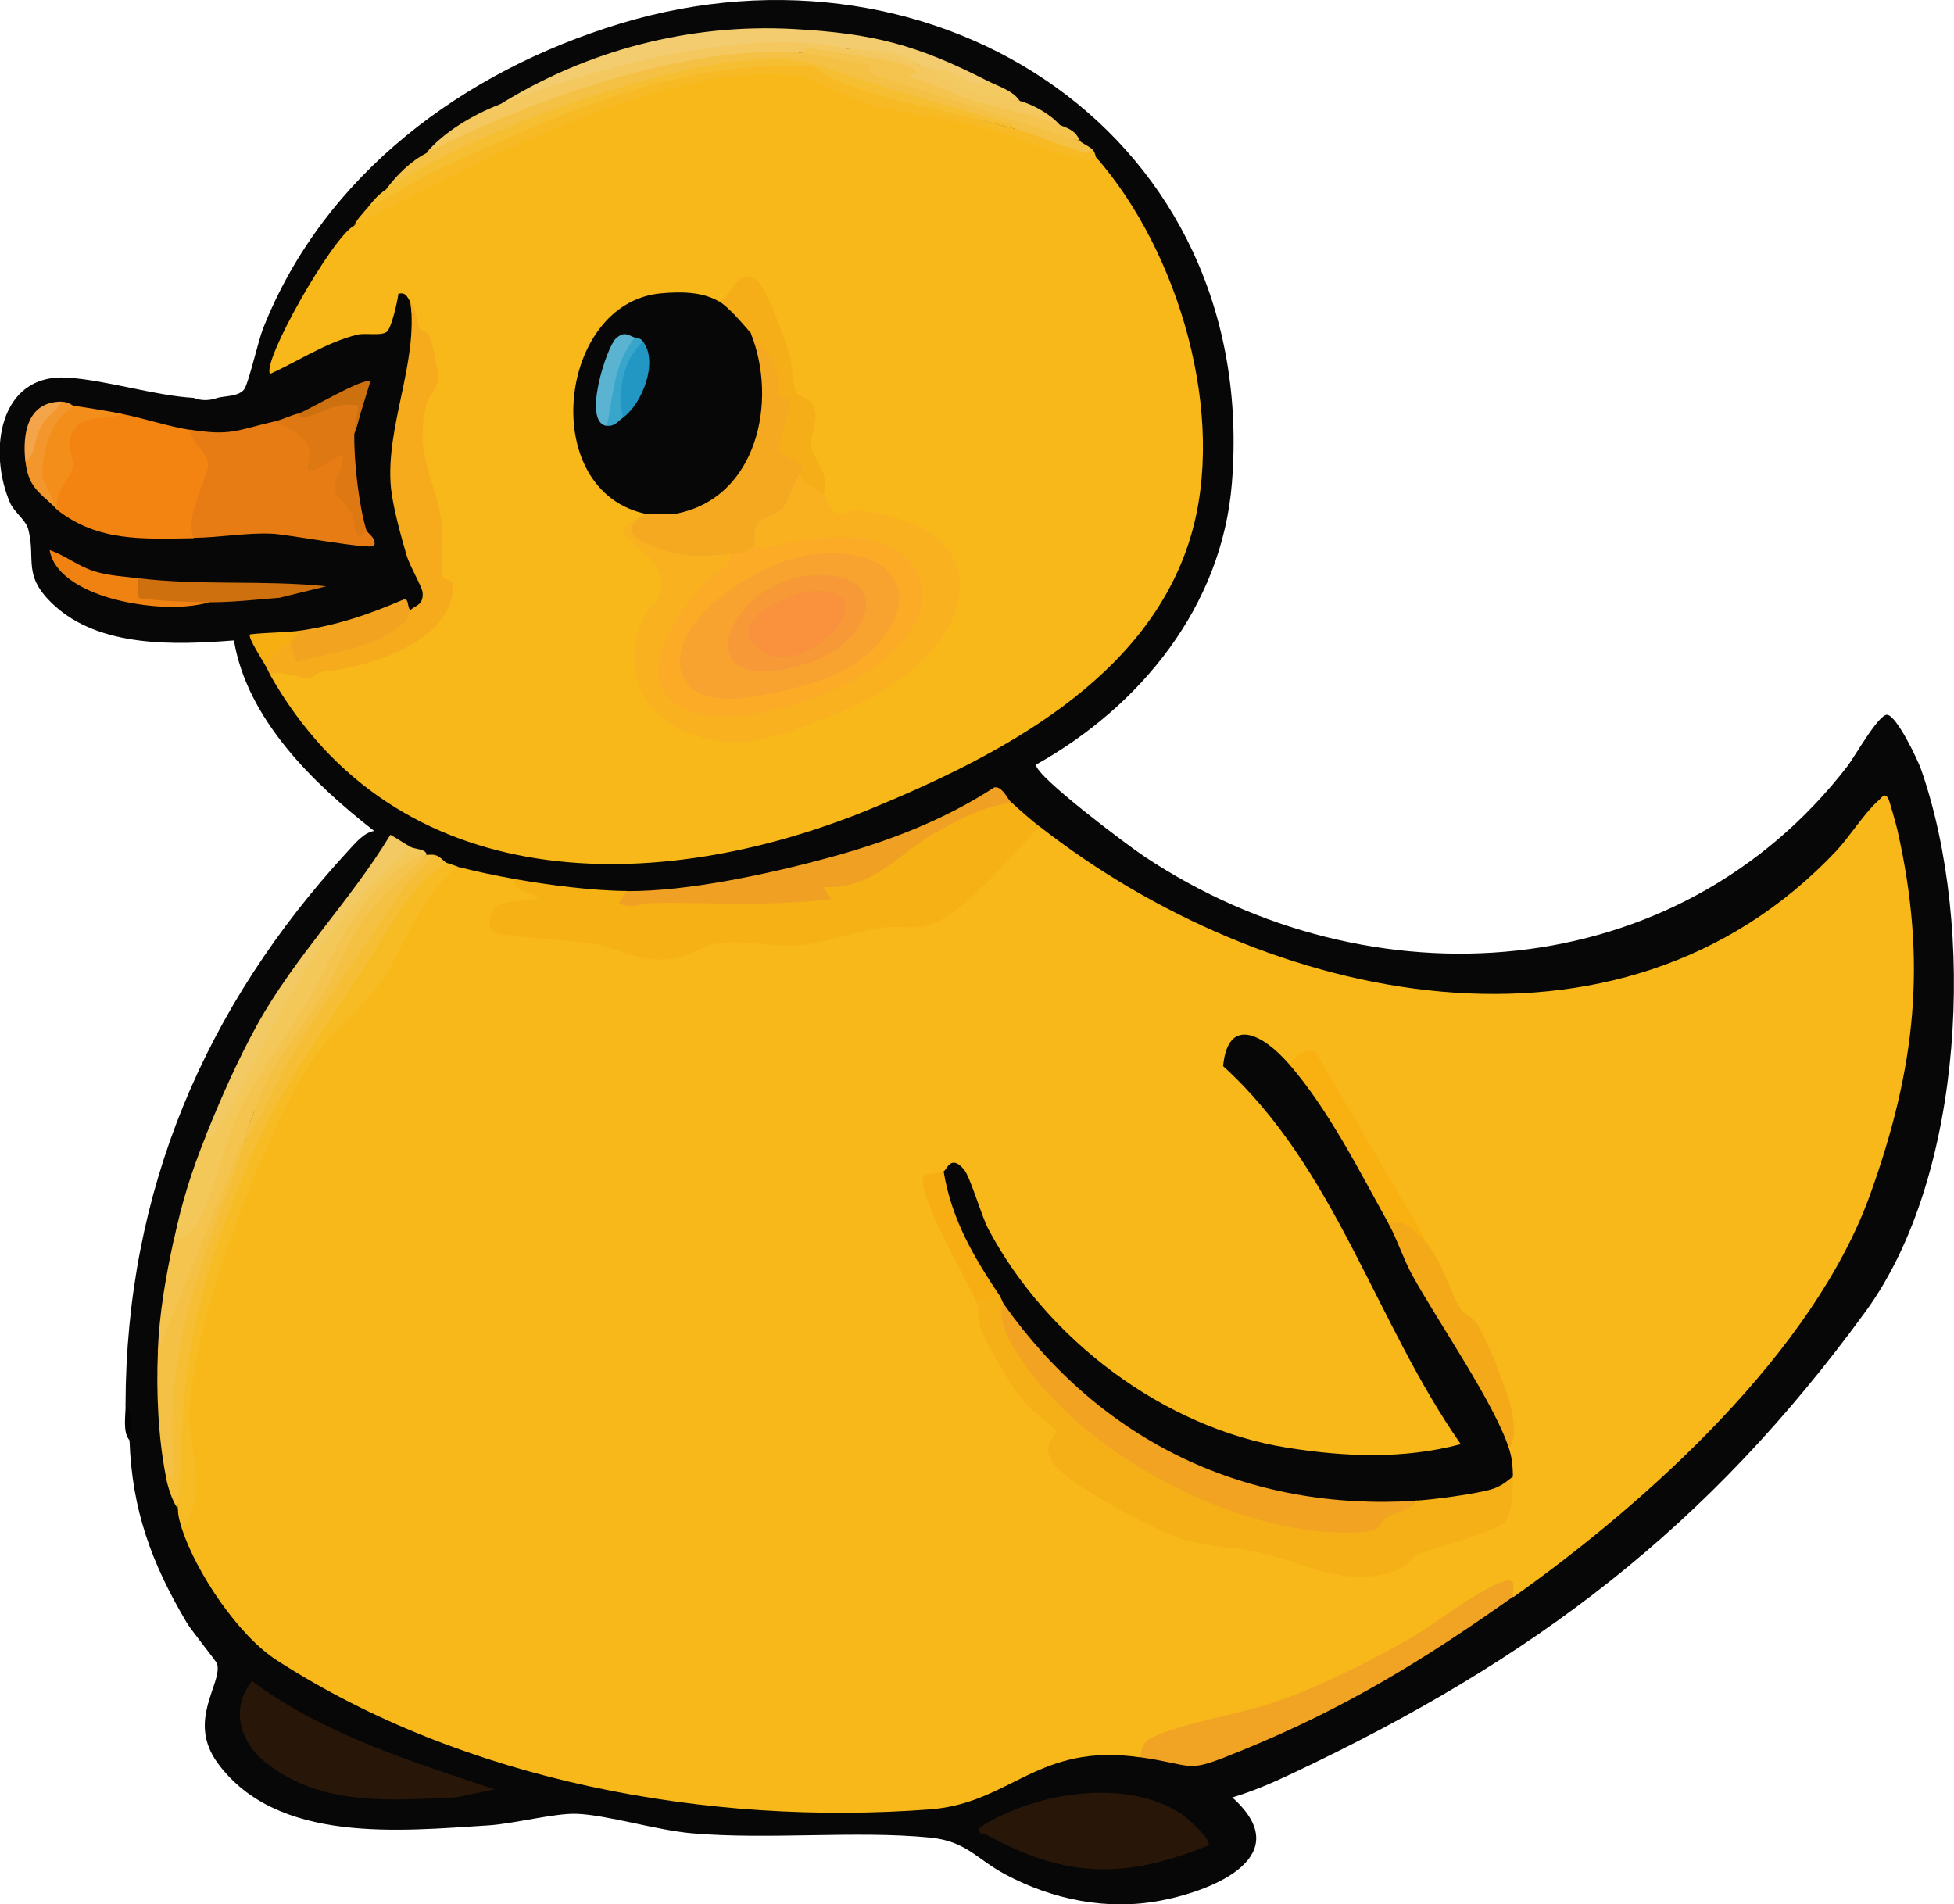 <?xml version="1.0" encoding="UTF-8"?><svg id="Layer_2" xmlns="http://www.w3.org/2000/svg" viewBox="0 0 151.61 147.75"><defs><style>.cls-1{fill:#f9b120;}.cls-2{fill:#f1a424;}.cls-3{fill:#f3c964;}.cls-4{fill:#de7812;}.cls-5{fill:#f2a421;}.cls-6{fill:#f6b115;}.cls-7{fill:#f6be31;}.cls-8{fill:#2397c3;}.cls-9{fill:#ce700e;}.cls-10{fill:#f3972c;}.cls-11{fill:#f9913d;}.cls-12{fill:#281709;}.cls-13{fill:#f5c44f;}.cls-14{fill:#f4a919;}.cls-15{fill:#f7ae10;}.cls-16{fill:#f7ba24;}.cls-17{fill:#f4c759;}.cls-18{fill:#f5a920;}.cls-19{fill:#38a5ca;}.cls-20{fill:#f5ae18;}.cls-21{fill:#f38e1b;}.cls-22{fill:#cd700f;}.cls-23{fill:#f7ae12;}.cls-24{fill:#f6b017;}.cls-25{fill:#f2cc6f;}.cls-26{fill:#f8b819;}.cls-27{fill:#f5c144;}.cls-28{fill:#f7bb24;}.cls-29{fill:#f5be34;}.cls-30{fill:#f8b111;}.cls-31{fill:#f38412;}.cls-32{fill:#f5ab1c;}.cls-33{fill:#f8a22f;}.cls-34{fill:#070707;}.cls-35{fill:#f79936;}.cls-36{fill:#f1a321;}.cls-37{fill:#f4c85f;}.cls-38{fill:#f5c143;}.cls-39{fill:#e67c13;}.cls-40{fill:#5bb3d2;}.cls-41{fill:#f4a549;}.cls-42{fill:#f3c961;}.cls-43{fill:#f0a023;}.cls-44{fill:#f08212;}.cls-45{fill:#fbab26;}</style></defs><g id="Layer_1-2"><path class="cls-34" d="M16.91,30.86c.61-.15,1.57-.09,2.02-.63.34-.41,1.1-3.78,1.48-4.74C25.14,13.52,35.97,5.53,48.09,1.84c24.74-7.53,49.67,8.79,47.49,35.67-.77,9.54-7.09,17.29-15.2,21.82-.02.92,7.2,6.32,8.42,7.13,17.53,11.65,41.29,10.14,54.54-7.01.57-.74,2.45-4.1,3.1-3.99.75.13,2.33,3.43,2.62,4.25,4.26,12.2,3.39,31.47-4.29,42.02-12.26,16.85-25.87,27.1-44.59,35.91-1.46.69-3.01,1.36-4.57,1.82,5.06,4.52-1.36,7.2-5.53,8s-8.4-.06-12.1-2.04c-2.26-1.21-2.99-2.57-5.86-2.85-5.78-.55-12.38.18-18.35-.32-2.81-.23-6.67-1.44-9.05-1.52-1.67-.06-4.88.78-6.82.9-6.85.43-16.39,1.45-21-4.82-2.44-3.32.36-6.15-.05-7.71-.05-.19-1.99-2.57-2.38-3.23-2.71-4.58-4.23-8.72-4.42-14.1l-.31-2.8c.04-16.58,6.16-30.9,17.26-42.94.56-.6,1.21-1.42,2.03-1.56-4.75-3.7-9.85-8.66-10.88-14.78-4.54.35-10.42.59-14.02-2.79-2.43-2.28-1.32-3.47-1.94-5.84-.18-.7-1.09-1.33-1.4-2.03-1.72-3.92-.93-10.06,4.44-9.73,3.03.19,6.76,1.4,9.79,1.57.58.23,1.2.23,1.87,0Z"/><path d="M10.06,111.76c-.56-.61-.31-1.93-.31-2.8.58.63.28,1.91.31,2.8Z"/><path class="cls-26" d="M117.4,123.9c-.55-.44-1-.52-1.35-.26-7.73,5.32-16.08,9.43-25.39,11.33-.83.35-1.56.81-2.19,1.38-7.98-1.16-10.02,3.57-16.34,4.04-17.2,1.29-36.07-2.16-50.65-11.57-3-1.93-6.25-6.8-7.37-10.21l.48-3.29c-.85-13.9,5.04-29.09,14.39-39.41l3.02-5.39c.87-1.73,2.07-2.81,3.58-3.25,1.32.34,3.01.7,4.36.93l.69.52c3.53,1.11.26,1.82-1.72,2.1l-.27,1,7.26.75c3.73,1.33,6.29,1.72,9.96-.02,4.39.34,8.23.14,12.5-1.19,2.62.08,4.62-.05,6.53-2.13l5.1-5.25.72.18c17.52,13.7,44.89,19.75,61.76,1.87,1.01-1.07,2.22-2.99,3.26-3.9.28-.24.5-.7.79-.15.08.14.62,2.06.7,2.42,2.32,10.25,1.41,18.45-2.1,28.24-4.38,12.23-17.26,23.88-27.69,31.27Z"/><path class="cls-26" d="M85.04,12.19c6.44,7.35,10.2,20.09,7.31,29.56-3.35,10.99-14.86,16.91-24.75,20.99-16.65,6.87-36.86,6.93-46.66-10.41.05-.82.51-.85,1.23-.7,2.14.51,5.92-.54,8.02-1.45,1.36-.59,2.72-1.36,3.61-2.58.5-.7,1.26-2.13.15-2.42-.28-1.46-.38-3-.3-4.59-1.7-4.08-1.79-7.88-.27-11.39l-.59-2.8c-.53-.71-.85-1.7-.95-2.99-.27-.37-.31-.75-.93-.62-.07.6-.54,2.72-.92,2.97-.49.32-1.58.05-2.27.21-2.41.59-4.53,2.03-6.76,3.04-.7-.86,4.82-10.64,6.53-11.51,4.94-3.38,10.88-6.11,16.52-8.29,7.69-2.97,16.12-5.77,23.6-1.51l8.94,2.02c2.89,1.05,5.72,1.88,8.5,2.49Z"/><path class="cls-6" d="M78.51,62.29c.69.63,1.44,1.29,2.18,1.87-2.2,2-5.85,6.89-8.7,7.63-1.21.32-2.37,0-3.55.18-2.24.35-4.66,1.3-6.94,1.4-1.75.08-3.98-.47-5.84-.17-1.16.18-2.2,1.1-3.76,1.22-2.62.2-3.82-.83-5.94-1.21-1.34-.24-7.17-.53-7.72-.93-.49-.35-.16-1.6.26-1.93.59-.47,2.49-.53,3.29-.6-.38-.72-1.92-.24-1.87-1.55,2.66.47,6.02.91,8.71.93.28.1.46.29.4.58,4.68-.19,9.38-.34,14.1-.44.51-.84,1.39-1.25,2.64-1.24,0,0,3.69-2.01,11.06-6.04.68-.3,1.11-.21,1.67.3Z"/><path class="cls-31" d="M14.73,33.35c1.18.62,2.35,1.99,1.94,3.41-.58,1.7-1.13,3.37-1.63,5-3.91.05-7.39.3-10.58-2.18-.5-1.14-.31-2.29.58-3.44-1.01-3.83,1.14-4.31,4.4-4.03,1.7.33,3.6.98,5.29,1.24Z"/><path class="cls-39" d="M21.26,32.72c1.79-.32,3.63,1.04,3.33,2.93,2.75-1.85,2.88-.17,1.98,2.3.93.84,1.19,1.89,1.4,3.09l.44.07c.08.27.84.64.62,1.24-.35.31-6.77-.9-7.92-.94-2.06-.09-4.03.3-6.08.32-.76-1.73,1.17-4.67,1.12-5.76-.03-.77-1.4-1.72-1.43-2.64,3.22.51,3.62.05,6.53-.62Z"/><path class="cls-32" d="M31.84,23.39c.62.87.4,1.55.72,2.09.09.16.57.2.77.61.16.32.66,2.7.67,3.1.02.98-.65,1.31-.89,2.16-1.08,3.95.85,6.14,1.21,9.63.11,1.08-.22,2.8,0,3.67.15.57,1.16-.11.73,1.71-.9,3.79-6.77,5.45-10.15,5.78-.29.03-.57.45-.98.47-.77.05-2.15-.7-2.97-.28-.12-.21-.2-.42-.31-.62-.61-1.17.82-2.54,1.87-1.87.48-.25.77-.03.87.66,1,.32,7.15-1.51,7.75-3.02l.72-.13c.29-.38,1.03-.34.94-1.38-.04-.44-.99-2.04-1.23-2.84-.43-1.46-1.09-3.85-1.23-5.31-.43-4.75,2.12-9.59,1.52-14.43Z"/><path class="cls-12" d="M93.75,143.18c-6.45,2.62-11.04,2.55-17.12-.78-.35-.19-.76.02-.61-.61,4.17-2.7,11.33-3.91,15.66-1.04.42.28,2.42,2.05,2.07,2.43Z"/><path class="cls-12" d="M38.37,138.83l-2.96.62c-5.13.24-10.44.71-14.75-2.66-2.04-1.6-2.82-4.21-1.11-6.36,5.54,4.13,12.32,6.23,18.82,8.4Z"/><path class="cls-2" d="M88.46,136.34c.1-.63.21-1.16.85-1.49,2.25-1.15,6.8-1.83,9.41-2.72,3.79-1.29,7.32-3.1,10.8-5.07,1.58-.9,5.9-4.23,7.41-4.42.84-.11.36.81.47,1.25-6.95,4.92-13,8.63-20.94,11.88-4.67,1.91-3.4,1.23-7.99.57Z"/><path class="cls-28" d="M35.57,67.26c-3.05,2.18-4.01,6.04-6.09,9-1.51,2.14-3.84,3.84-5.23,5.97-3.85,5.86-9.45,20.58-9.53,27.5-.04,2.92,1.48,6.19-.6,8.88-.16-.47-.33-1.06-.31-1.56-.25-2.47-.21-5.55.05-8.17.93-9.38,4.33-18.55,9.14-26.65.92-1.55,9.67-15.5,11.15-15.44.17,0,.34.08.51.16.36.1.7.25.93.31Z"/><path class="cls-43" d="M78.51,62.29c-2.01.18-4.38,1.41-6.13,2.43-2.89,1.69-4.63,4.28-8.5,4.11l.62.93c-4.58.57-9.24.25-13.86.3-.92,0-1.67.53-2.63.01l.62-.93c4.75.03,11.01-1.33,15.62-2.58s8.97-2.91,12.9-5.47c.63-.1.99.88,1.34,1.2Z"/><path class="cls-29" d="M34.64,66.95c-2.63,1.67-4.15,4.55-5.77,7.14-3.36,5.38-7.16,10.19-9.63,16.2-3.27,7.95-4.97,13.57-5.15,22.26-.03,1.64-.25,3.08-.3,4.5-.45-.61-.79-1.76-.93-2.49l.1-.4c-.87-6.46.83-11.92,3.1-18.11.94-2.56,1.89-5.16,3.03-7.63,2.26-5.64,5.71-10.86,9.13-16.03,1.48-2.24,3.39-4.63,5.5-6.06.45.1.8.59.93.62Z"/><path class="cls-16" d="M28.42,16.23c8.98-6,23.47-12.31,34.51-11.19,5.18,1.91,10.48,3.57,15.89,4.97l.47-.19c1.82.69,3.63,1.27,5.44,1.74.26.25.25.55.31.62-.53.42-.92.24-1.48.1-2.47-.62-4.99-1.78-7.54-2.44-2.78-.71-5.84-.99-8.54-1.73-1.57-.43-4.09-1.92-5.32-2.14-9.65-1.72-26.19,7.15-34.67,11.5.23-.48.6-.84.93-1.24Z"/><path class="cls-25" d="M76.64,6.28c.05.16.09.31.06.44-.17.76-3.8-.99-4.41-1.37-.49.62-.99.48-.93-.31-1.79-.68-3.66-1.1-5.6-1.24-9.02-.9-18.07,1.51-26.54,4.6l-.52-.24c6.78-4.25,14.82-6.35,22.86-5.91,6.24.34,9.62,1.24,15.09,4.04Z"/><path class="cls-27" d="M62.02,4.1c2.95-.11,6.13.68,8.38,2.2,4.6,1.34,9.06,2.89,13.4,4.65.27.23.69.39.93.62-.28.6-1,.13-1.41,0-1.51-.46-3.01-1.14-4.51-1.56-5.43-1.38-10.73-3.03-15.88-4.96-11.22-.92-22.75,4.49-32.52,9.7l-.44-.07c.78-1.08,1.92-2.19,3.11-2.8,6.69-4.24,20.62-9.3,28.48-8.2.17.02.31.2.45.42Z"/><path class="cls-13" d="M33.09,66.33c-5.1,5.82-9.29,12.78-12.96,19.67l-.42.24-6.75,18.55-.72.11c.12-3.02.61-5.78,1.24-8.71,1.72-2.19,2.9-4.77,3.53-7.74.49-1.07,1.06-2.15,1.63-3.2,2.21-4.08,4.89-8.94,7.46-12.74,1.03-1.54,4.33-5.7,5.85-6.35.29-.12.9-.06,1.14.16Z"/><path class="cls-17" d="M33.09,66.33c-.99.08-1.45.49-2.18,1.09-3.15,2.57-4.47,5.33-6.2,8.74s-4.72,6.9-6.34,10.47c-1.03,2.28-1.99,6.68-3.25,8.56-.47.71-.9.76-1.63,1.01.64-2.99,1.35-5.26,2.49-8.09,2.5-4.72,5.2-9.44,8.11-14.14,1.25-1.81,4.97-6.96,6.54-7.94.37-.23.78-.32,1.22-.32.31.18,1.26.15,1.24.62Z"/><path class="cls-7" d="M78.82,10.01c-5-1.43-9.82-1.98-14.67-4.08-.46-.2-.5-.77-1.74-.81-10.82-.32-19.59,4.02-29.12,8.36l-4.87,2.76c.55-.67.8-1.04,1.56-1.56,6.07-4.15,20.23-9.36,27.54-9.95,4.47-.36,4.82-.04,8.7,1.25s7.51,2.23,11.25,3.38c.5.15,1.06.13,1.36.66Z"/><path class="cls-37" d="M65.75,3.79c1.94.14,3.8.56,5.6,1.24.17.04.53.21.93.31,2.23.97,4.52,1.8,6.84,2.49,1.06.28,2.42,1.06,3.11,1.87-.17.14-.33.25-.46.21-3.91-.99-7.8-2.35-11.57-3.74l-.04-.52c-2.37-.87-5.54-1.65-8.16-1.56-8.9-.65-21.06,3.76-28.93,7.78,1.33-1.61,3.64-2.97,5.6-3.73,7.33-2.86,19.47-6.16,27.07-4.36Z"/><path class="cls-3" d="M31.84,65.71c-2.2,2.17-4.51,4.37-6.35,6.87-3.34,4.54-5.42,9.49-8.14,14.27-.11.19-1.01,1.86-1.38,1.26,1.12-2.8,2.52-5.96,3.99-8.61,2.91-5.26,7.24-9.63,10.33-14.73.52.29,1.03.64,1.55.93Z"/><path class="cls-4" d="M23.13,32.1l.67-.02c3.66-2.1,4.89-1.58,3.69,1.57-.04,2.06.34,5.5.93,7.47-.91,1.52-.88-.75-1.11-1.23-.29-.6-1.24-1.41-1.33-1.8-.18-.77.84-1.96.57-2.89-4.16,2.74-2.09.61-2.63-.61-.38-.86-1.84-1.52-2.66-1.88.68-.16,1.3-.49,1.87-.62Z"/><path class="cls-27" d="M19.09,88.42c-2.99,8.5-6.4,15.79-5.6,25.06.05.59.28,1.25-.62,1.07-.6-3.02-.75-6.57-.62-9.65l7.47-18.67c.12.63-.09,1.36-.62,2.18Z"/><path class="cls-38" d="M33.71,66.33l-2.48,2.65c-2.78,4.17-5.65,8.29-8.35,12.5-1.42,2.22-2.31,4.77-3.79,6.94.25-.71.4-1.53.62-2.18,1.28-3.83,3.24-5.71,5.24-8.92,1.11-1.79,1.92-4.12,3.16-5.86,1.32-1.85,3.38-3.53,4.98-5.13.18-.01.47-.03.62,0Z"/><path class="cls-5" d="M31.84,47.35c-.18.24-.06.57-.63,1.07-2.35,2.03-5.38,2.12-8.2,2.96l-.5-1.54c-.41-.37-.09-.68.93-.93,2.86-.45,5.13-1.22,7.77-2.35.58-.25.34.52.63.79Z"/><path class="cls-9" d="M10.69,44.86c4.83.59,9.76.13,14.62.63l-3.62.89c-1.82.14-3.57.35-5.4.35-1.7.21-8.27.64-5.6-1.87Z"/><path class="cls-13" d="M62.02,4.1c.31-.56,1.13-.3,1.62-.23,1.71.24,5.36.77,6.86,1.24.26.08.67.39.54.54l-.62.31c1.65.3,3.11,1.19,4.67,1.71,2.27.76,4.98,1.13,7.15,2.03.72.3,1.18.41,1.56,1.24l-16.49-5.29.31-.62c-1.9-.14-3.7-.8-5.6-.94Z"/><path class="cls-21" d="M9.44,32.1c-1.32.68-3.08-.19-3.88,1.56-.49,1.08.22,1.77.09,2.58s-1.58,2.07-1.19,3.33c-.12-.09-.2-.21-.31-.31-1.55-1.9-1.81-3.21-.77-5.49.41-.91,1.28-2.42,2.33-2.29,1.24.18,2.5.39,3.73.62Z"/><path class="cls-44" d="M10.69,44.86c.08.37-.21,1.51.18,1.56,1.65.23,3.74.3,5.42.3-2.23.64-5.19.36-7.4-.22-1.91-.5-4.67-1.66-5.04-3.82,1.23.42,2.2,1.25,3.48,1.65,1.11.34,2.22.39,3.36.53Z"/><path class="cls-10" d="M5.71,31.48c-1.64,1.13-2.29,2.96-2.42,4.92-.1,1.39.8,1.57.87,2.86-1.2-1.1-1.97-1.58-2.18-3.42.15-2.3,1.08-3.86,2.8-4.67.56,0,.79.29.93.31Z"/><path class="cls-22" d="M23.13,32.1c.85-.29,5.17-2.9,5.6-2.49l-1.24,4.04c.02-.79.26-1.42.31-2.18-1.79-.35-2.88.66-4.21.93-.47.09-.42-.31-.45-.3Z"/><path class="cls-42" d="M76.64,6.28c.86.44,1.96.75,2.49,1.56-2.21-.57-5.3-.43-6.84-2.49.25.06.64-.03,1,.07.96.27,2.44,1.49,3.35.86Z"/><path class="cls-15" d="M23.44,48.91c-.37.2-.66.72-.93.93-.66.51-1.47.67-1.87,1.87-.17-.32-1.47-2.3-1.24-2.49,1.25-.16,2.85-.13,4.04-.31Z"/><path class="cls-41" d="M4.77,31.17c-.37.7-1.09,1.1-1.5,1.76-.66,1.07-.41,2.21-1.3,2.9-.24-2.18.14-4.66,2.8-4.67Z"/><path class="cls-34" d="M99.97,82.51c.23.02.45.06.66.13,1.47.53,6.21,9.09,7.16,11.09l-.04,1.22.49.05c2.47,4.57,5.08,9.12,7.83,13.64.65,1.13,1.24,2.4,1.01,3.73.25.79.29,1.36.31,2.18-.49,2.08-5.02,2.4-6.97,2.45l-.5-.59c-7.56,1.92-16.85-1.12-23.18-5.5-3.4-2.36-7.54-5.84-8.87-9.75-.83.07-.89-.02-.31-.62l-.98-.36c-1.7-2.56-3.17-5.3-3.82-8.32l.45-.97c.24-.09.55-1.37,1.57-.17.52.61,1.34,3.57,1.9,4.63,4.52,8.54,13.61,15.45,23.17,16.97,4.5.72,9.04.91,13.49-.27-6.63-9.48-9.7-21.38-18.44-29.33.39-4.03,3.21-2.34,5.06-.22Z"/><path class="cls-24" d="M77.57,100.56c.15.22.22.49.31.62,2.55,9.31,19.31,18.81,28.38,16.96.94-.89,2.16-1.46,3.66-1.71,1.37-.09,4.53-.5,5.81-.88.73-.22,1.09-.54,1.66-.99.02.8-.08,3.13-.64,3.56-1.16.89-5.18,1.86-6.8,2.53-.37.15-.63.73-1.19.99-3.89,1.8-7.21-.27-10.84-1.13-1.86-.44-4.29-.5-6.09-1.06-2.13-.66-8.49-4.03-9.9-5.66s.1-2.34,0-2.79c-.04-.16-2-1.63-2.48-2.21-1.01-1.23-2.75-4.2-3.35-5.68-.24-.59-.08-1.55-.4-2.25-.07-1.01,1.33-1.02,1.87-.31Z"/><path class="cls-14" d="M111.17,97.14c.92,1.34,1.34,3.14,2.22,4.47.29.44.87.59,1.16,1.02.84,1.27,2.6,5.68,2.81,7.14.1.71.25,2.04-.28,2.62-1.09-3.46-5.57-9.93-7.52-13.48-.68-1.25-1.18-2.81-1.81-3.94,0-.17,0-.34.05-.49.45-1.49,3.06,1.93,3.37,2.67Z"/><path class="cls-30" d="M99.97,82.51c.67-.46,1.19-1.25,2.12-.87l9.08,15.5c-.56-.81-2.29-2.98-3.42-2.18-2.27-4.09-4.69-8.92-7.78-12.45Z"/><path class="cls-23" d="M73.22,90.91c.61,3.69,2.32,6.61,4.36,9.65l-1.87.31c-.62-1.38-4.77-8.56-4.02-9.62.16-.23,1.24-.22,1.53-.34Z"/><path class="cls-34" d="M55.8,23.39c1.03-.55,2.88,1.47,2.49,2.49,3.64,5.28.33,14.25-6.45,14.65-.66.04-1.34.04-1.64-.64-8.55-1.72-6.95-16.4,1.08-17.13,1.51-.14,3.22-.14,4.52.64Z"/><path class="cls-1" d="M63.89,38.33c.31.29.44,1.35,1.15,1.51.44.1.97-.29,1.46-.24,10.69,1.09,9.87,9.11,2.15,13.91-2.4,1.49-8.48,4.02-11.19,4.08-5.26.12-9.81-3.54-7.8-9.07.73-2.01,2.72-2.23,1.06-4.8-.89-1.37-3.87-2.44-1.14-3.53-.04,2.4,4.66,2.37,6.57,2.22l.59.58c1.11.89-.44,1.88-1.36,2.37-9.97,10.92,2.44,11.45,10.7,6.8,6.6-3.72,6.95-10.17-1.86-9.84l-5.09.8c-.41.04-.49-.33-.53-.75-1.81-1.04.23-2.86,1.64-3.3.43-1.39,1.02-2.16,1.78-2.3.87-.07,1.9.6,1.87,1.56Z"/><path class="cls-18" d="M58.29,25.88c1.72-.16,2.79,2.8,2.76,4.39.47.14.92.61.86,1.13l-.83,3.35c1.15.37,2.79,1.97.93,2.02-.32.59-.97,2.36-1.33,2.72-.84.85-2.45.3-2.1,2.88.29,1.04-1.37,1.63-1.87.62-2.51.2-3.97.28-6.3-.7-1.15-.48-2.01-1.11-.86-2.1.19-.08.58-.31.62-.31.7-.11,1.56.12,2.31-.03,6.25-1.21,7.89-8.71,5.78-13.98Z"/><path class="cls-20" d="M55.8,23.39c1.09-.53,1.25-2.49,2.8-1.72.86.43,2.28,4.67,2.63,5.78.25.78.33,2.64.56,3.02.15.26,1.18.42,1.42,1.23.31,1.04-.41,2.01-.25,3.02.14.91,1.52,2.09.93,3.6-.46-.44-1.41-.61-1.87-1.56-.02-.05.32-.33.23-.55-.15-.37-1.68-.88-1.75-1.17-.16-.69.74-3.3.9-4.18-1.48.29-.72-.77-1.08-1.88-.44-1.35-1.19-2.13-2.03-3.1-.61-.7-1.74-2.05-2.49-2.49Z"/><path class="cls-42" d="M71.35,5.03c-1.85-.45-3.77-.81-5.6-1.24,1.69.09,4.27.12,5.6,1.24Z"/><path class="cls-36" d="M109.93,116.43c-.57.81-1.57.86-2.3,1.29-.67.39-.28,1.02-1.89,1.14-9.45.71-22.44-6.25-27.18-14.45-.42-.73-1.24-2.44-.67-3.22,7.55,10.68,18.84,16.1,32.04,15.25Z"/><path class="cls-40" d="M49.26,26.19l.09.4c-1.36,1.62-1.55,3.76-1.62,5.8-.16.28-.33.55-.66.65-1.93-.26.02-6.13.7-6.76s.98-.26,1.48-.09Z"/><path class="cls-8" d="M48.33,32.41c-1.27-1.01-.05-5.49,1.56-5.91,1.23,1.61-.09,4.86-1.56,5.91Z"/><path class="cls-19" d="M49.89,26.5c-1.6,1.49-1.97,3.85-1.56,5.91-.38.27-.64.7-1.24.62.52-2.39.52-4.85,2.18-6.85.24.09.42.04.62.31Z"/><path class="cls-45" d="M58.6,42.37s.46.2.87.11c3.3-.74,8.57-1.83,11.12,1.13,3.23,3.74-2.02,8.18-5.29,9.66s-9.75,3.59-13,1.25.66-7.51,2.56-9.52c.57-.6,1.54-.5,1.88-2.01,1.64-.13.97-.37,1.87-.62Z"/><path class="cls-33" d="M54.97,47.14c2.03-1.93,5.6-3.94,8.44-4.16,8.15-.65,8.02,5.84,1.93,9.09-1.92,1.03-6.29,2.06-8.45,2.14-5.16.2-5.1-4.05-1.92-7.07Z"/><path class="cls-35" d="M63.52,44.62c6.01-.03,3.85,5.3-.71,6.79-10.27,3.36-6.54-6.75.71-6.79Z"/><path class="cls-11" d="M62.88,45.87c1.92-.2,3.63.63,2.25,2.57-1.21,1.69-4.17,3.43-6.09,2.05-2.99-2.17,1.89-4.41,3.84-4.61Z"/></g></svg>